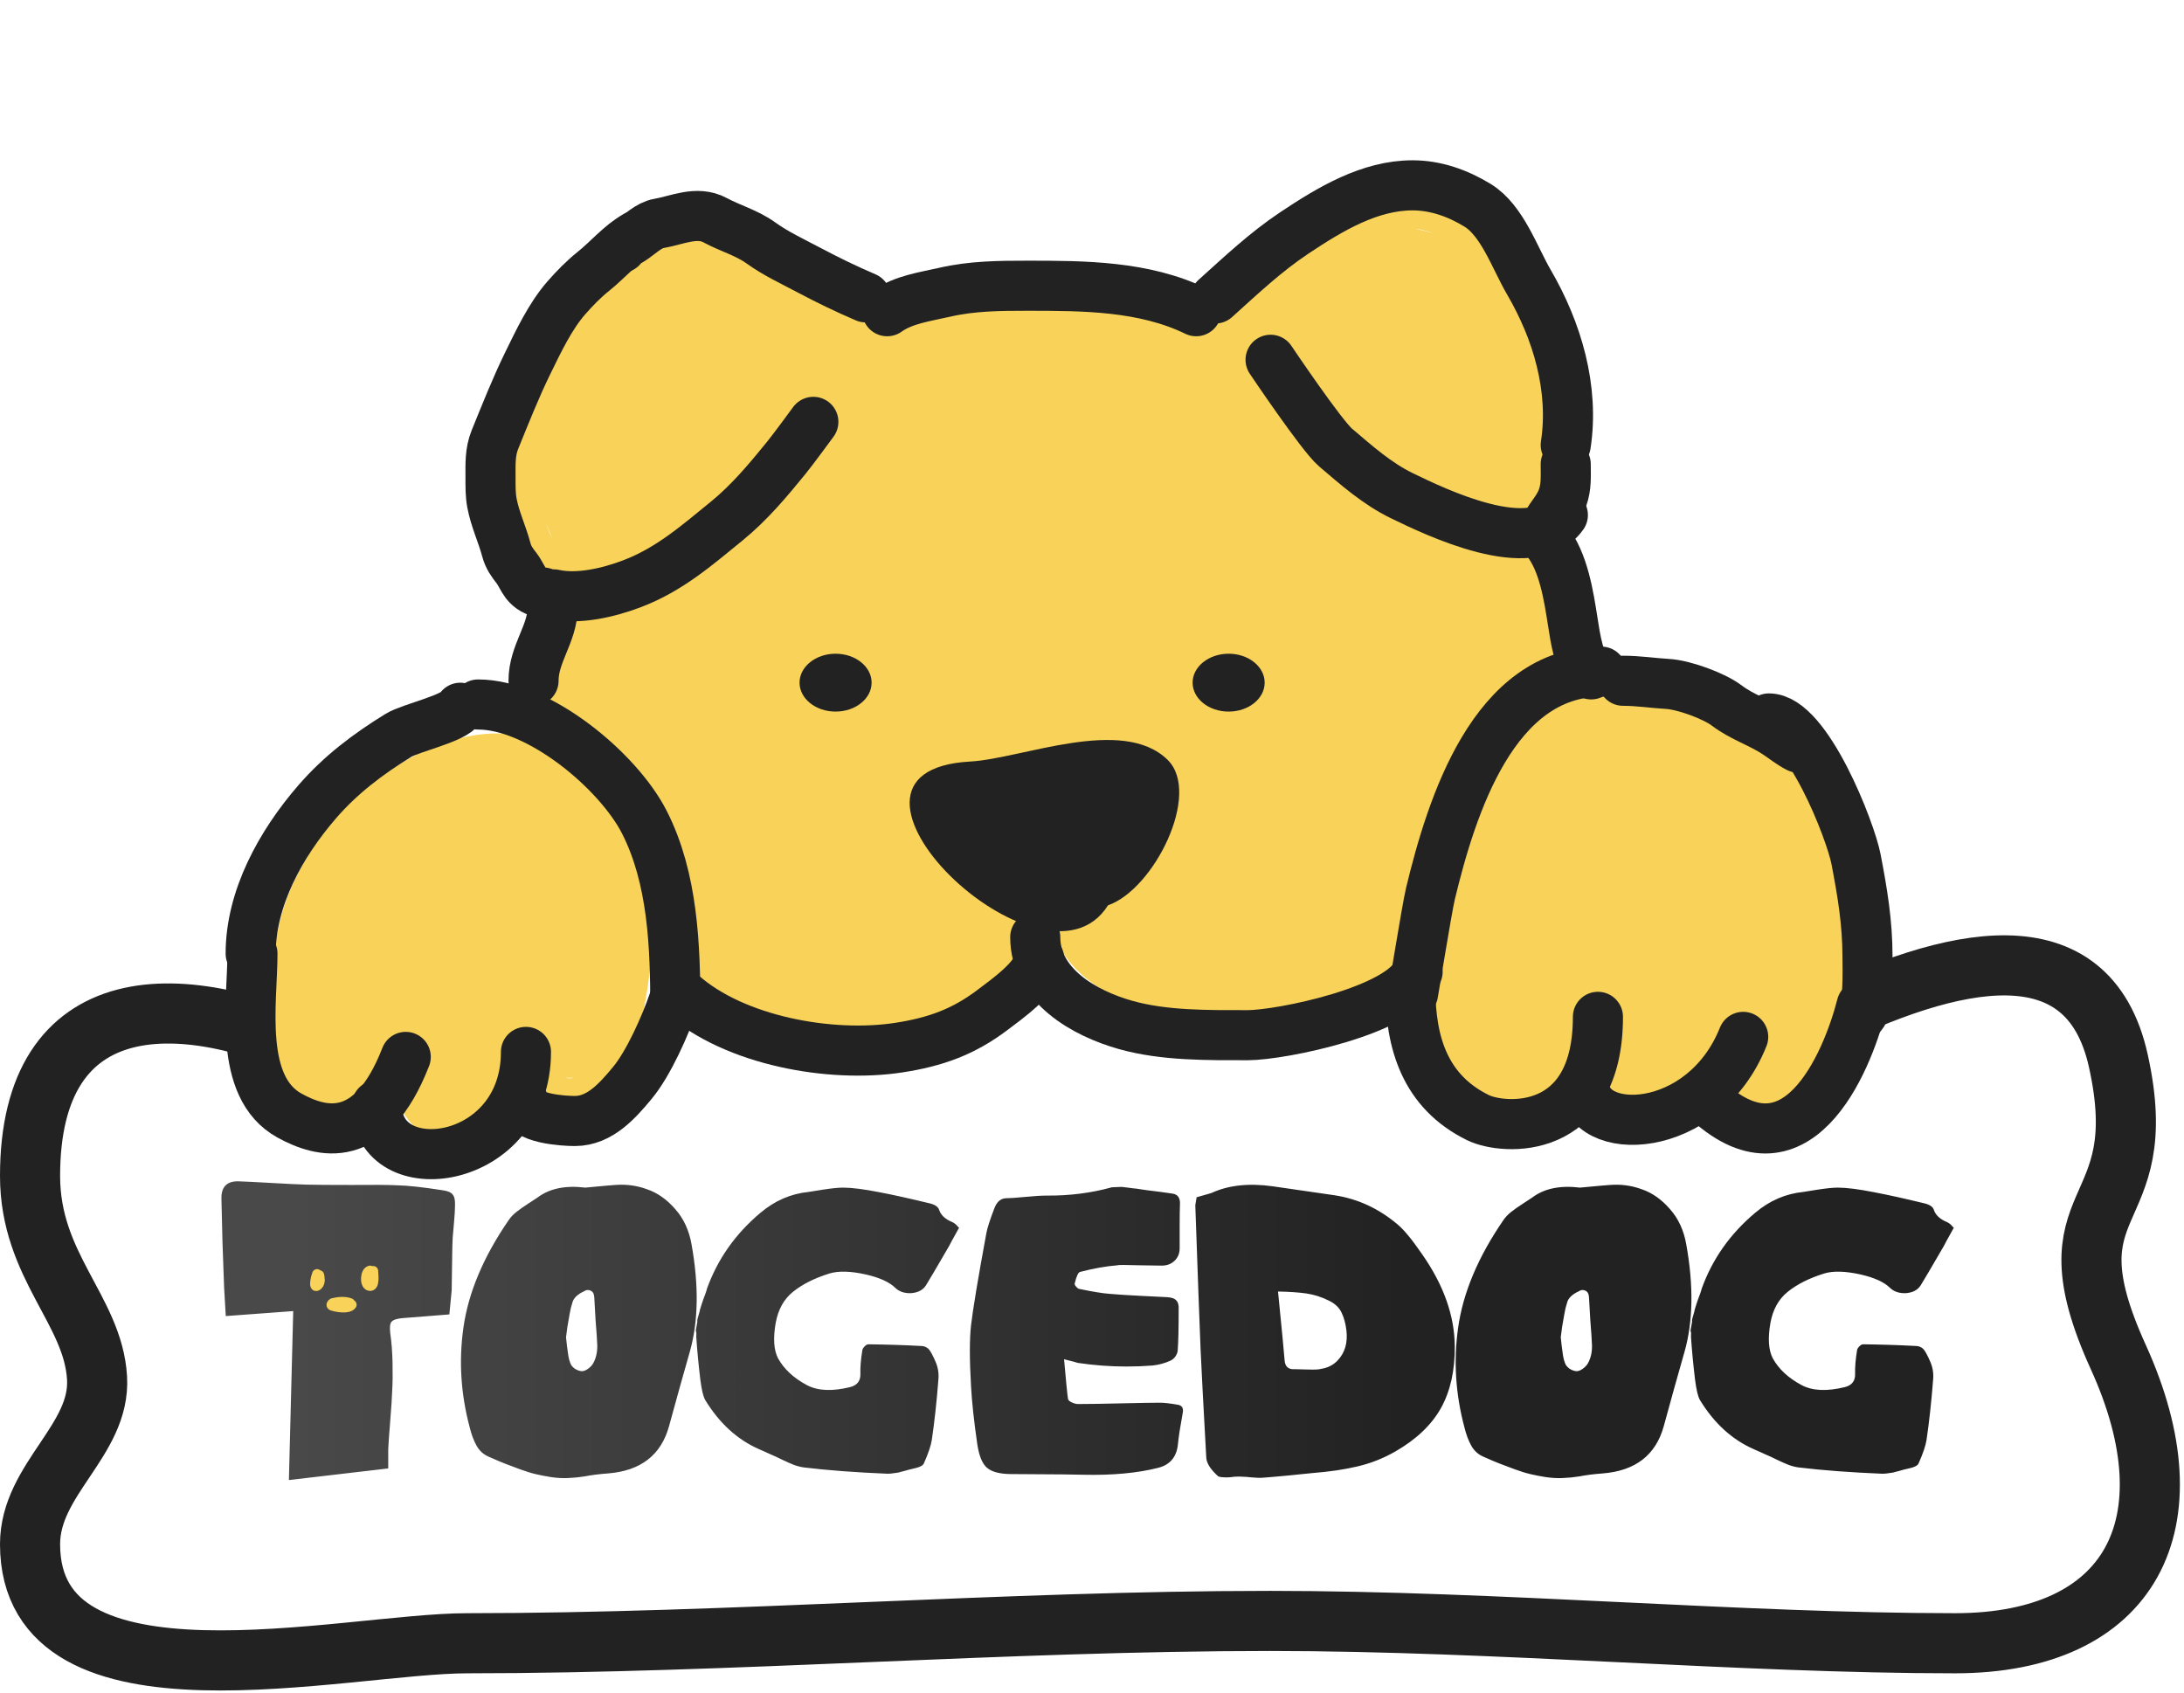 <svg xmlns="http://www.w3.org/2000/svg" width="218" height="169" viewBox="0 0 218 169" fill="none">
  <path d="M29.268 130.872L22.536 131.369C22.425 129.58 22.37 128.63 22.37 128.52C22.326 127.416 22.271 125.869 22.204 123.881C22.16 121.871 22.127 120.48 22.105 119.707C22.061 118.492 22.624 117.895 23.796 117.918C24.481 117.94 25.587 117.995 27.112 118.083C28.638 118.172 29.798 118.227 30.594 118.249C31.523 118.271 33.026 118.282 35.104 118.282C37.204 118.26 38.719 118.271 39.647 118.315C40.708 118.337 42.223 118.503 44.19 118.812C44.699 118.878 45.03 119.022 45.185 119.243C45.362 119.442 45.439 119.806 45.417 120.336C45.417 120.734 45.384 121.297 45.318 122.026C45.252 122.755 45.207 123.263 45.185 123.55C45.163 123.727 45.141 124.699 45.119 126.466C45.097 127.924 45.086 128.697 45.086 128.785C45.086 128.873 45.008 129.68 44.854 131.204C42.024 131.425 40.487 131.546 40.244 131.568C39.647 131.612 39.26 131.734 39.084 131.933C38.929 132.109 38.885 132.485 38.951 133.059C39.084 133.965 39.161 134.97 39.183 136.074C39.205 137.156 39.194 138.051 39.15 138.758C39.128 139.465 39.061 140.492 38.951 141.839C38.84 143.187 38.774 144.125 38.752 144.655C38.752 144.722 38.752 145.362 38.752 146.577L28.837 147.737C28.991 141.994 29.135 136.372 29.268 130.872ZM56.499 133.49C56.521 133.689 56.554 133.987 56.598 134.384C56.643 134.76 56.687 135.08 56.731 135.345C56.775 135.61 56.842 135.853 56.93 136.074C56.996 136.273 57.151 136.461 57.394 136.637C57.66 136.792 57.892 136.869 58.091 136.869C58.268 136.869 58.467 136.792 58.688 136.637C58.931 136.461 59.108 136.273 59.218 136.074C59.506 135.544 59.638 134.937 59.616 134.252C59.594 133.678 59.539 132.86 59.45 131.8C59.384 130.718 59.34 129.945 59.318 129.481C59.296 129.127 59.163 128.906 58.92 128.818C58.699 128.73 58.5 128.752 58.323 128.884C57.638 129.194 57.24 129.58 57.129 130.044C57.019 130.375 56.93 130.74 56.864 131.137C56.797 131.513 56.72 131.955 56.632 132.463C56.565 132.949 56.521 133.291 56.499 133.49ZM58.422 118.547C60.301 118.37 61.296 118.282 61.407 118.282C62.512 118.194 63.573 118.337 64.59 118.713C65.629 119.066 66.569 119.729 67.409 120.701C68.249 121.65 68.791 122.832 69.034 124.246C69.763 128.332 69.708 131.877 68.868 134.881C68.161 137.355 67.464 139.851 66.779 142.369C65.983 145.241 63.96 146.809 60.711 147.074C59.804 147.14 59.019 147.24 58.356 147.372C57.803 147.461 57.24 147.516 56.665 147.538C56.112 147.56 55.548 147.527 54.974 147.438C54.421 147.35 53.912 147.251 53.448 147.14C52.984 147.03 52.453 146.864 51.856 146.643C51.259 146.422 50.762 146.235 50.364 146.08C49.966 145.925 49.447 145.705 48.806 145.417C48.275 145.197 47.866 144.832 47.578 144.324C47.291 143.816 47.059 143.198 46.882 142.469C45.998 139.155 45.788 135.853 46.252 132.562C46.738 129.05 48.253 125.45 50.795 121.761C50.994 121.474 51.248 121.209 51.558 120.966C51.867 120.723 52.243 120.458 52.685 120.171C53.127 119.883 53.448 119.674 53.647 119.541C54.841 118.635 56.433 118.304 58.422 118.547ZM95.731 122.556C95.089 123.705 94.758 124.312 94.736 124.378C93.453 126.587 92.68 127.901 92.414 128.321C92.105 128.785 91.607 129.039 90.922 129.083C90.259 129.105 89.728 128.918 89.33 128.52C88.755 127.968 87.805 127.537 86.478 127.228C84.909 126.874 83.671 126.841 82.764 127.128C81.283 127.592 80.078 128.2 79.15 128.951C78.243 129.68 77.669 130.718 77.425 132.065C77.16 133.589 77.237 134.76 77.657 135.577C78.254 136.659 79.216 137.554 80.543 138.261C81.626 138.835 83.063 138.901 84.853 138.46C85.561 138.283 85.904 137.841 85.882 137.134C85.859 136.494 85.926 135.699 86.081 134.749C86.103 134.638 86.18 134.517 86.313 134.384C86.445 134.252 86.567 134.186 86.677 134.186C88.49 134.208 90.226 134.263 91.884 134.351C92.105 134.351 92.293 134.395 92.448 134.484C92.602 134.55 92.746 134.694 92.879 134.914C93.011 135.135 93.089 135.279 93.111 135.345C93.155 135.411 93.243 135.599 93.376 135.908C93.619 136.461 93.719 137.035 93.674 137.631C93.498 139.906 93.276 141.939 93.011 143.728C92.923 144.302 92.657 145.086 92.215 146.08C92.127 146.279 91.851 146.433 91.386 146.544C91.232 146.588 90.999 146.643 90.69 146.71C90.403 146.798 90.159 146.864 89.96 146.908C89.784 146.975 89.562 147.019 89.297 147.041C89.054 147.085 88.822 147.107 88.601 147.107C85.395 146.975 82.61 146.765 80.244 146.478C79.912 146.433 79.57 146.345 79.216 146.213C78.885 146.08 78.487 145.903 78.022 145.682C77.58 145.462 77.249 145.307 77.027 145.219C76.873 145.152 76.652 145.053 76.364 144.92C76.077 144.788 75.878 144.7 75.767 144.655C73.601 143.706 71.81 142.071 70.395 139.752C70.196 139.42 70.03 138.725 69.898 137.664C69.721 136.185 69.588 134.782 69.5 133.457C69.522 133.147 69.511 132.96 69.467 132.893C69.445 132.827 69.467 132.65 69.533 132.363C69.599 132.054 69.621 131.866 69.599 131.8C69.599 131.734 69.644 131.557 69.732 131.27C69.82 130.983 69.865 130.806 69.865 130.74C69.887 130.674 69.942 130.497 70.03 130.21C70.119 129.923 70.174 129.757 70.196 129.713C70.218 129.646 70.285 129.47 70.395 129.183C70.506 128.873 70.561 128.697 70.561 128.652C71.622 125.693 73.402 123.164 75.9 121.065C77.337 119.85 78.94 119.155 80.708 118.978C80.841 118.956 81.327 118.878 82.168 118.746C83.03 118.613 83.693 118.547 84.157 118.547C85.019 118.547 86.235 118.702 87.805 119.011C89.198 119.276 90.889 119.652 92.879 120.137C93.365 120.27 93.652 120.48 93.741 120.767C93.918 121.297 94.36 121.706 95.067 121.993C95.156 122.037 95.244 122.092 95.333 122.159C95.421 122.225 95.498 122.302 95.565 122.39C95.653 122.479 95.708 122.534 95.731 122.556ZM106.21 135.677C106.409 137.93 106.542 139.255 106.608 139.652C106.63 139.763 106.752 139.873 106.973 139.984C107.216 140.094 107.426 140.149 107.603 140.149C108.598 140.149 110.024 140.127 111.881 140.083C113.738 140.039 115.031 140.017 115.761 140.017C116.181 140.017 116.778 140.083 117.551 140.216C117.994 140.282 118.159 140.569 118.049 141.077C117.806 142.402 117.651 143.407 117.585 144.092C117.474 145.395 116.822 146.202 115.628 146.511C113.55 147.041 111.052 147.273 108.134 147.207C107.736 147.184 105.348 147.162 100.971 147.14C99.821 147.14 99.003 146.93 98.517 146.511C98.053 146.113 97.732 145.34 97.555 144.192C97.224 141.916 97.013 139.973 96.925 138.36C96.77 135.688 96.77 133.666 96.925 132.297C97.102 130.751 97.61 127.692 98.451 123.119C98.539 122.611 98.804 121.783 99.246 120.634C99.49 119.972 99.876 119.629 100.407 119.607C100.761 119.607 101.402 119.563 102.33 119.475C103.259 119.386 103.966 119.342 104.453 119.342C106.73 119.364 108.907 119.088 110.986 118.514C111.428 118.492 111.682 118.481 111.748 118.481C111.837 118.459 112.113 118.481 112.577 118.547C113.042 118.613 113.318 118.646 113.406 118.646C113.76 118.691 114.136 118.746 114.534 118.812C114.932 118.856 115.374 118.912 115.86 118.978C116.347 119.044 116.734 119.099 117.021 119.143C117.529 119.21 117.784 119.53 117.784 120.104C117.762 120.634 117.75 121.385 117.75 122.357C117.75 123.307 117.75 124.058 117.75 124.61C117.75 125.118 117.574 125.538 117.22 125.869C116.888 126.179 116.468 126.333 115.96 126.333C115.916 126.333 115.175 126.322 113.738 126.3C112.323 126.256 111.593 126.256 111.549 126.3C110.422 126.388 109.173 126.609 107.802 126.963C107.625 127.007 107.448 127.393 107.271 128.122C107.249 128.189 107.294 128.288 107.404 128.421C107.515 128.553 107.614 128.63 107.703 128.652C109.073 128.94 110.09 129.105 110.753 129.149C111.483 129.216 112.5 129.282 113.804 129.348C115.131 129.414 116.026 129.459 116.49 129.481C116.932 129.503 117.242 129.613 117.419 129.812C117.596 129.989 117.673 130.287 117.651 130.707C117.651 132.65 117.618 134.031 117.551 134.848C117.529 135.025 117.452 135.213 117.319 135.411C117.187 135.588 117.032 135.721 116.855 135.809C116.28 136.074 115.672 136.24 115.031 136.306C114.169 136.372 113.307 136.405 112.445 136.405C110.831 136.405 109.206 136.284 107.57 136.041C107.548 136.019 107.095 135.897 106.21 135.677ZM127.568 128.918C127.966 132.915 128.187 135.224 128.231 135.842C128.297 136.439 128.629 136.715 129.226 136.67C129.425 136.67 129.867 136.682 130.552 136.704C131.238 136.726 131.68 136.704 131.879 136.637C132.564 136.527 133.117 136.24 133.537 135.776C134.244 135.025 134.532 134.042 134.399 132.827C134.311 132.098 134.145 131.491 133.902 131.005C133.658 130.497 133.227 130.099 132.608 129.812C131.901 129.459 131.171 129.227 130.42 129.116C129.668 129.006 128.717 128.94 127.568 128.918ZM119.443 119.508C120.394 119.243 120.891 119.099 120.936 119.077C122.616 118.304 124.65 118.083 127.037 118.415C130.751 118.945 132.807 119.243 133.205 119.309C135.527 119.663 137.627 120.634 139.506 122.225C140.125 122.733 140.943 123.727 141.96 125.207C144.104 128.277 145.188 131.336 145.21 134.384C145.232 136.814 144.768 138.879 143.817 140.58C142.866 142.259 141.352 143.695 139.274 144.887C138.08 145.572 136.82 146.069 135.493 146.378C134.189 146.687 132.686 146.908 130.983 147.041C130.608 147.085 129.845 147.162 128.695 147.273C127.546 147.383 126.661 147.461 126.042 147.505C125.777 147.527 125.412 147.516 124.948 147.472C124.506 147.427 124.207 147.405 124.053 147.405C123.854 147.383 123.577 147.383 123.224 147.405C122.892 147.45 122.649 147.472 122.494 147.472C121.964 147.472 121.654 147.427 121.566 147.339C120.814 146.654 120.427 146.036 120.405 145.484C120.118 140.315 119.93 136.737 119.841 134.749C119.731 132.098 119.554 127.283 119.311 120.303C119.311 120.259 119.355 119.994 119.443 119.508ZM155.789 133.49C155.811 133.689 155.844 133.987 155.888 134.384C155.933 134.76 155.977 135.08 156.021 135.345C156.065 135.61 156.132 135.853 156.22 136.074C156.286 136.273 156.441 136.461 156.684 136.637C156.95 136.792 157.182 136.869 157.381 136.869C157.558 136.869 157.757 136.792 157.978 136.637C158.221 136.461 158.398 136.273 158.508 136.074C158.796 135.544 158.928 134.937 158.906 134.252C158.884 133.678 158.829 132.86 158.74 131.8C158.674 130.718 158.63 129.945 158.608 129.481C158.586 129.127 158.453 128.906 158.21 128.818C157.989 128.73 157.79 128.752 157.613 128.884C156.928 129.194 156.53 129.58 156.419 130.044C156.309 130.375 156.22 130.74 156.154 131.137C156.087 131.513 156.01 131.955 155.922 132.463C155.855 132.949 155.811 133.291 155.789 133.49ZM157.712 118.547C159.591 118.37 160.586 118.282 160.697 118.282C161.802 118.194 162.863 118.337 163.88 118.713C164.919 119.066 165.859 119.729 166.699 120.701C167.539 121.65 168.081 122.832 168.324 124.246C169.054 128.332 168.998 131.877 168.158 134.881C167.451 137.355 166.754 139.851 166.069 142.369C165.273 145.241 163.25 146.809 160 147.074C159.094 147.14 158.309 147.24 157.646 147.372C157.093 147.461 156.53 147.516 155.955 147.538C155.402 147.56 154.838 147.527 154.264 147.438C153.711 147.35 153.202 147.251 152.738 147.14C152.274 147.03 151.743 146.864 151.146 146.643C150.549 146.422 150.052 146.235 149.654 146.08C149.256 145.925 148.737 145.705 148.096 145.417C147.565 145.197 147.156 144.832 146.869 144.324C146.581 143.816 146.349 143.198 146.172 142.469C145.288 139.155 145.078 135.853 145.542 132.562C146.028 129.05 147.543 125.45 150.085 121.761C150.284 121.474 150.538 121.209 150.848 120.966C151.157 120.723 151.533 120.458 151.975 120.171C152.418 119.883 152.738 119.674 152.937 119.541C154.131 118.635 155.723 118.304 157.712 118.547ZM195.021 122.556C194.379 123.705 194.048 124.312 194.026 124.378C192.743 126.587 191.97 127.901 191.704 128.321C191.395 128.785 190.897 129.039 190.212 129.083C189.549 129.105 189.018 128.918 188.62 128.52C188.046 127.968 187.095 127.537 185.768 127.228C184.199 126.874 182.961 126.841 182.054 127.128C180.573 127.592 179.368 128.2 178.44 128.951C177.533 129.68 176.959 130.718 176.715 132.065C176.45 133.589 176.527 134.76 176.948 135.577C177.544 136.659 178.506 137.554 179.833 138.261C180.916 138.835 182.353 138.901 184.144 138.46C184.851 138.283 185.194 137.841 185.172 137.134C185.149 136.494 185.216 135.699 185.371 134.749C185.393 134.638 185.47 134.517 185.603 134.384C185.735 134.252 185.857 134.186 185.967 134.186C187.78 134.208 189.516 134.263 191.174 134.351C191.395 134.351 191.583 134.395 191.738 134.484C191.892 134.55 192.036 134.694 192.169 134.914C192.301 135.135 192.379 135.279 192.401 135.345C192.445 135.411 192.533 135.599 192.666 135.908C192.909 136.461 193.009 137.035 192.964 137.631C192.788 139.906 192.567 141.939 192.301 143.728C192.213 144.302 191.948 145.086 191.505 146.08C191.417 146.279 191.141 146.433 190.676 146.544C190.522 146.588 190.289 146.643 189.98 146.71C189.693 146.798 189.449 146.864 189.25 146.908C189.074 146.975 188.852 147.019 188.587 147.041C188.344 147.085 188.112 147.107 187.891 147.107C184.685 146.975 181.9 146.765 179.534 146.478C179.203 146.433 178.86 146.345 178.506 146.213C178.174 146.08 177.777 145.903 177.312 145.682C176.87 145.462 176.539 145.307 176.317 145.219C176.163 145.152 175.942 145.053 175.654 144.92C175.367 144.788 175.168 144.7 175.057 144.655C172.891 143.706 171.1 142.071 169.685 139.752C169.486 139.42 169.32 138.725 169.188 137.664C169.011 136.185 168.878 134.782 168.79 133.457C168.812 133.147 168.801 132.96 168.757 132.893C168.735 132.827 168.757 132.65 168.823 132.363C168.889 132.054 168.911 131.866 168.889 131.8C168.889 131.734 168.934 131.557 169.022 131.27C169.11 130.983 169.155 130.806 169.155 130.74C169.177 130.674 169.232 130.497 169.32 130.21C169.409 129.923 169.464 129.757 169.486 129.713C169.508 129.646 169.575 129.47 169.685 129.183C169.796 128.873 169.851 128.697 169.851 128.652C170.912 125.693 172.692 123.164 175.19 121.065C176.627 119.85 178.23 119.155 179.998 118.978C180.131 118.956 180.617 118.878 181.457 118.746C182.32 118.613 182.983 118.547 183.447 118.547C184.309 118.547 185.525 118.702 187.095 119.011C188.488 119.276 190.179 119.652 192.169 120.137C192.655 120.27 192.942 120.48 193.031 120.767C193.208 121.297 193.65 121.706 194.357 121.993C194.446 122.037 194.534 122.092 194.623 122.159C194.711 122.225 194.788 122.302 194.855 122.39C194.943 122.479 194.998 122.534 195.021 122.556Z" fill="url(#paint0_linear_264_216)"/>
  <path d="M31.651 127.183C31.565 127.365 31.22 128.71 31.709 128.296C31.87 128.16 31.909 127.949 31.922 127.748C31.928 127.668 31.846 127.1 31.846 127.34" stroke="#F8D259" stroke-linecap="round"/>
  <path d="M34.939 130.08C34.425 129.884 33.744 129.949 33.224 130.08C33.139 130.101 33.021 130.279 33.147 130.323C33.566 130.467 34.788 130.697 35.096 130.236" stroke="#F8D259" stroke-linecap="round"/>
  <path d="M36.935 126.833C36.45 126.93 36.381 128.224 36.866 128.35C37.455 128.502 37.249 127.13 37.249 126.872" stroke="#F8D259" stroke-linecap="round"/>
  <path d="M181.143 102.137C194.93 95.318 208.431 92.319 211.442 105.872C215.099 122.325 203.888 118.843 211.442 135.463C218.997 152.083 212.72 164.028 195.137 164.028C173.759 164.028 149.49 161.799 126.78 161.799C100.204 161.799 73.13 164.028 46.643 164.028C34.404 164.028 3 171.833 3 154.137C3 147.643 10.052 143.75 9.687 137.543C9.289 130.77 3 126.398 3 117.383C3 98.568 18.081 98.167 33.491 105.872" stroke="#222222" stroke-width="6" stroke-linecap="round"/>
  <path d="M80.5 28L85 33.5L103.45 29.826L113 30.5L118.5 33.5L125 30.5L136 21.5L148 24.5L153.5 47.5L151.669 56.871L155.114 63.5V70.394H164.5L172.335 73.774L179.223 80.535L182 87.5L182.667 94.058L179.223 107.58L177 112.5L168.89 107.58L162.002 110.961L158.558 104.2L155.114 110L148 109L142 103L144.781 90.677L131.004 100.819L110.339 97.438L106.894 90.677H103.45L98.5 100.819L85 105L65.564 94.058L58.675 107.58H51.787L45 115L38.01 107.58L31 110.961L26 97.438L33.5 78.5L51.787 73.774L55.231 67.013L57 58L53.5 50L55.231 36.5L65.564 24.5L80.5 28Z" fill="#F8D259"/>
  <path d="M64.778 90.033C64.778 103.881 101.51 105.061 101.51 92.334" stroke="#F8D259" stroke-width="3" stroke-linecap="round"/>
  <path d="M106.211 90.96C107.851 105.447 145.282 102.04 145.282 86.395" stroke="#F8D259" stroke-width="3" stroke-linecap="round"/>
  <path d="M145.282 88.221C145.864 93.359 142.972 109.21 150.573 109.21C154.853 109.21 163.172 98.126 159.344 100.005" stroke="#F8D259" stroke-width="3" stroke-linecap="round"/>
  <path d="M158.561 99.239C158.561 111.737 169.503 112.11 169.503 100.773" stroke="#F8D259" stroke-width="3" stroke-linecap="round"/>
  <path d="M168.722 100.774C168.722 104.852 175.294 111.967 179.272 108.061C181.77 105.61 183.567 93.863 183.571 93.87" stroke="#F8D259" stroke-width="3" stroke-linecap="round"/>
  <path d="M63.996 89.266C63.863 88.221 63.907 103.588 59.915 107.506C53.132 114.164 51.492 98.248 51.492 99.239" stroke="#F8D259" stroke-width="3" stroke-linecap="round"/>
  <path d="M50.71 98.472C50.71 117.349 38.987 117.144 38.987 98.472" stroke="#F8D259" stroke-width="3" stroke-linecap="round"/>
  <path d="M76.536 44.306C70.51 53.729 48.597 67.402 53.29 42.995C53.99 39.354 60.519 26.379 65.5 24.912C75.961 23.445 85.525 33.146 85.525 33.146C91.729 31.294 107.358 28.7 120.236 33.146" stroke="#F8D259" stroke-width="3" stroke-linecap="round"/>
  <path d="M120.791 32.872C120.791 32.872 135.026 20.434 142 21.412C150.469 23.368 149.655 31.314 151.277 34.659C161 63.912 137.139 46.131 128.864 38.526" stroke="#F8D259" stroke-width="3" stroke-linecap="round"/>
  <path d="M28.999 95.525C28.999 84.793 43.524 70.903 54.376 75.678C60.837 78.52 64.349 85.95 64.349 92.786" stroke="#F8D259" stroke-width="3" stroke-linecap="round"/>
  <path d="M183.423 95.526C183.423 86.558 181.201 78.676 172.389 74.094C159.943 67.622 145.282 70.465 145.282 86.623" stroke="#F8D259" stroke-width="3" stroke-linecap="round"/>
  <path d="M156.446 70.873C156.446 67.95 153.817 57.785 150.864 56.263" stroke="#F8D259" stroke-width="3" stroke-linecap="round"/>
  <path d="M116.547 75.847C119.959 79.196 115.192 88.778 110.596 90.367C104.147 100.663 79.58 76.958 96.835 76.017C101.978 75.737 112.043 71.427 116.547 75.847Z" fill="#222222"/>
  <path d="M37.425 98.472C37.425 119.52 22.467 105.151 29.61 94.636" stroke="#F8D259" stroke-width="3" stroke-linecap="round"/>
  <ellipse cx="83.405" cy="68.142" rx="3.596" ry="2.888" fill="#222222"/>
  <ellipse cx="122.639" cy="68.142" rx="3.596" ry="2.888" fill="#222222"/>
  <path d="M52.255 74.525C52.255 70.064 56.603 68.6 57.837 65.394" stroke="#F8D259" stroke-linecap="round"/>
  <path d="M126.825 35.912C126.825 35.912 131.909 43.48 133.305 44.666C135.385 46.433 137.429 48.262 139.919 49.476C143.269 51.108 152.919 55.768 156 51.412" stroke="#222222" stroke-width="5" stroke-linecap="round"/>
  <path d="M55.272 59.33C57.721 59.878 60.776 59.144 63.062 58.278C66.793 56.865 69.512 54.476 72.536 52.014C74.827 50.148 76.666 47.933 78.516 45.662C79.198 44.824 81.186 42.109 81.186 42.109" stroke="#222222" stroke-width="5" stroke-linecap="round"/>
  <path d="M47.717 70.321C53.813 70.321 61.722 76.971 64.319 82.069C67.176 87.677 67.408 94.458 67.408 100.639" stroke="#222222" stroke-width="5" stroke-linecap="round"/>
  <path d="M159.847 67.044C149.094 67.044 144.897 80.44 142.783 89.201C142.431 90.66 141.004 99.572 140.974 99.552" stroke="#222222" stroke-width="5" stroke-linecap="round"/>
  <path d="M52.242 109.982C52.242 111.687 56.319 111.897 57.385 111.897C59.888 111.897 61.674 109.83 63.103 108.116C64.754 106.136 66.432 102.312 67.227 99.974" stroke="#222222" stroke-width="5" stroke-linecap="round"/>
  <path d="M37.612 110.331C37.612 118.289 52.5 116.5 52.5 105" stroke="#222222" stroke-width="5" stroke-linecap="round"/>
  <path d="M25.199 95.189C25.199 100.011 23.702 108.524 28.923 111.371C32.045 113.074 37 114.5 40.5 105.5" stroke="#222222" stroke-width="5" stroke-linecap="round"/>
  <path d="M25.021 95.188C25.021 89.655 28.029 84.231 31.651 80.045C34.007 77.323 36.709 75.289 39.779 73.397C40.975 72.66 45.41 71.698 45.946 70.646" stroke="#222222" stroke-width="5" stroke-linecap="round"/>
  <path d="M68.108 99.263C73.35 103.894 82.896 105.618 89.708 104.574C93.36 104.014 96.171 103.005 99.061 100.817C100.382 99.817 103.724 97.481 103.724 95.704" stroke="#222222" stroke-width="5" stroke-linecap="round"/>
  <path d="M103.335 93.543C103.335 98.372 108.238 101.155 112.372 102.314C116.211 103.391 120.572 103.331 124.547 103.331C127.855 103.331 139.941 100.889 141.5 97" stroke="#222222" stroke-width="5" stroke-linecap="round"/>
  <path d="M140.777 98.662C140.777 104.084 142.232 108.963 147.528 111.563C150.052 112.801 159.5 113.5 159.5 101.5" stroke="#222222" stroke-width="5" stroke-linecap="round"/>
  <path d="M158.158 108.249C158.158 113.605 170 113.5 174 103.5" stroke="#222222" stroke-width="5" stroke-linecap="round"/>
  <path d="M170.113 109.564C179.223 118.321 184.335 106.194 185.821 100.36" stroke="#222222" stroke-width="5" stroke-linecap="round"/>
  <path d="M176.56 71.713C180.378 71.713 184.723 82.955 185.261 85.749C185.898 89.066 186.407 92.085 186.407 95.503C186.407 96.521 186.577 100.967 185.703 101.396" stroke="#222222" stroke-width="5" stroke-linecap="round"/>
  <path d="M121.307 29.793C123.879 27.478 126.311 25.173 129.186 23.256C132.791 20.853 136.719 18.5 141 18.5C143.288 18.5 145.498 19.272 147.5 20.5C149.947 22.001 151.201 25.75 152.611 28.168C155.436 33.009 157.151 38.795 156.286 44.421" stroke="#222222" stroke-width="5" stroke-linecap="round"/>
  <path d="M156.286 46.329C156.286 47.512 156.368 48.584 155.968 49.685C155.555 50.822 154.845 51.437 154.378 52.371" stroke="#222222" stroke-width="5" stroke-linecap="round"/>
  <path d="M119.399 31.065C114.197 28.539 108.205 28.521 102.545 28.521C99.752 28.521 97.02 28.542 94.277 29.175C92.326 29.625 90.189 29.896 88.553 31.065" stroke="#222222" stroke-width="5" stroke-linecap="round"/>
  <path d="M55.163 60.639C55.163 63.262 53.256 65.231 53.256 67.952" stroke="#222222" stroke-width="5" stroke-linecap="round"/>
  <path d="M154.378 53.961C156.079 56.087 156.585 59.491 156.993 62.087C157.222 63.551 157.631 66.517 158.83 67.316" stroke="#222222" stroke-width="5" stroke-linecap="round"/>
  <path d="M162.01 67.953C163.541 67.953 164.96 68.184 166.462 68.27C168.072 68.363 171.085 69.456 172.362 70.426C173.907 71.598 175.755 72.157 177.344 73.217C178.048 73.686 178.763 74.262 179.5 74.63" stroke="#222222" stroke-width="5" stroke-linecap="round"/>
  <path d="M54.211 59.14C53.565 59.14 52.872 58.711 52.487 58.206C52.141 57.753 51.933 57.204 51.58 56.742C51.105 56.12 50.753 55.663 50.543 54.882C50.116 53.29 49.412 51.846 49.105 50.21C48.946 49.364 48.962 48.512 48.962 47.657C48.962 46.349 48.899 45.114 49.403 43.879C50.447 41.314 51.468 38.724 52.688 36.232C53.753 34.058 54.922 31.575 56.518 29.745C57.35 28.792 58.239 27.88 59.227 27.088C60.662 25.938 61.897 24.441 63.498 23.524" stroke="#222222" stroke-width="5" stroke-linecap="round"/>
  <path d="M62.026 24.729C62.062 24.445 62.809 24.082 63.011 23.952C63.858 23.404 64.751 22.477 65.759 22.306C67.587 21.995 69.565 20.998 71.384 21.982C72.861 22.78 74.567 23.249 75.933 24.237C77.413 25.307 79.156 26.117 80.768 26.971C82.62 27.954 84.48 28.858 86.405 29.68" stroke="#222222" stroke-width="5" stroke-linecap="round"/>
  <defs>
    <linearGradient id="paint0_linear_264_216" x1="29.241" y1="132.195" x2="140.29" y2="132.195" gradientUnits="userSpaceOnUse">
      <stop stop-color="#494949"/>
      <stop offset="1" stop-color="#222222"/>
    </linearGradient>
  </defs>
</svg>